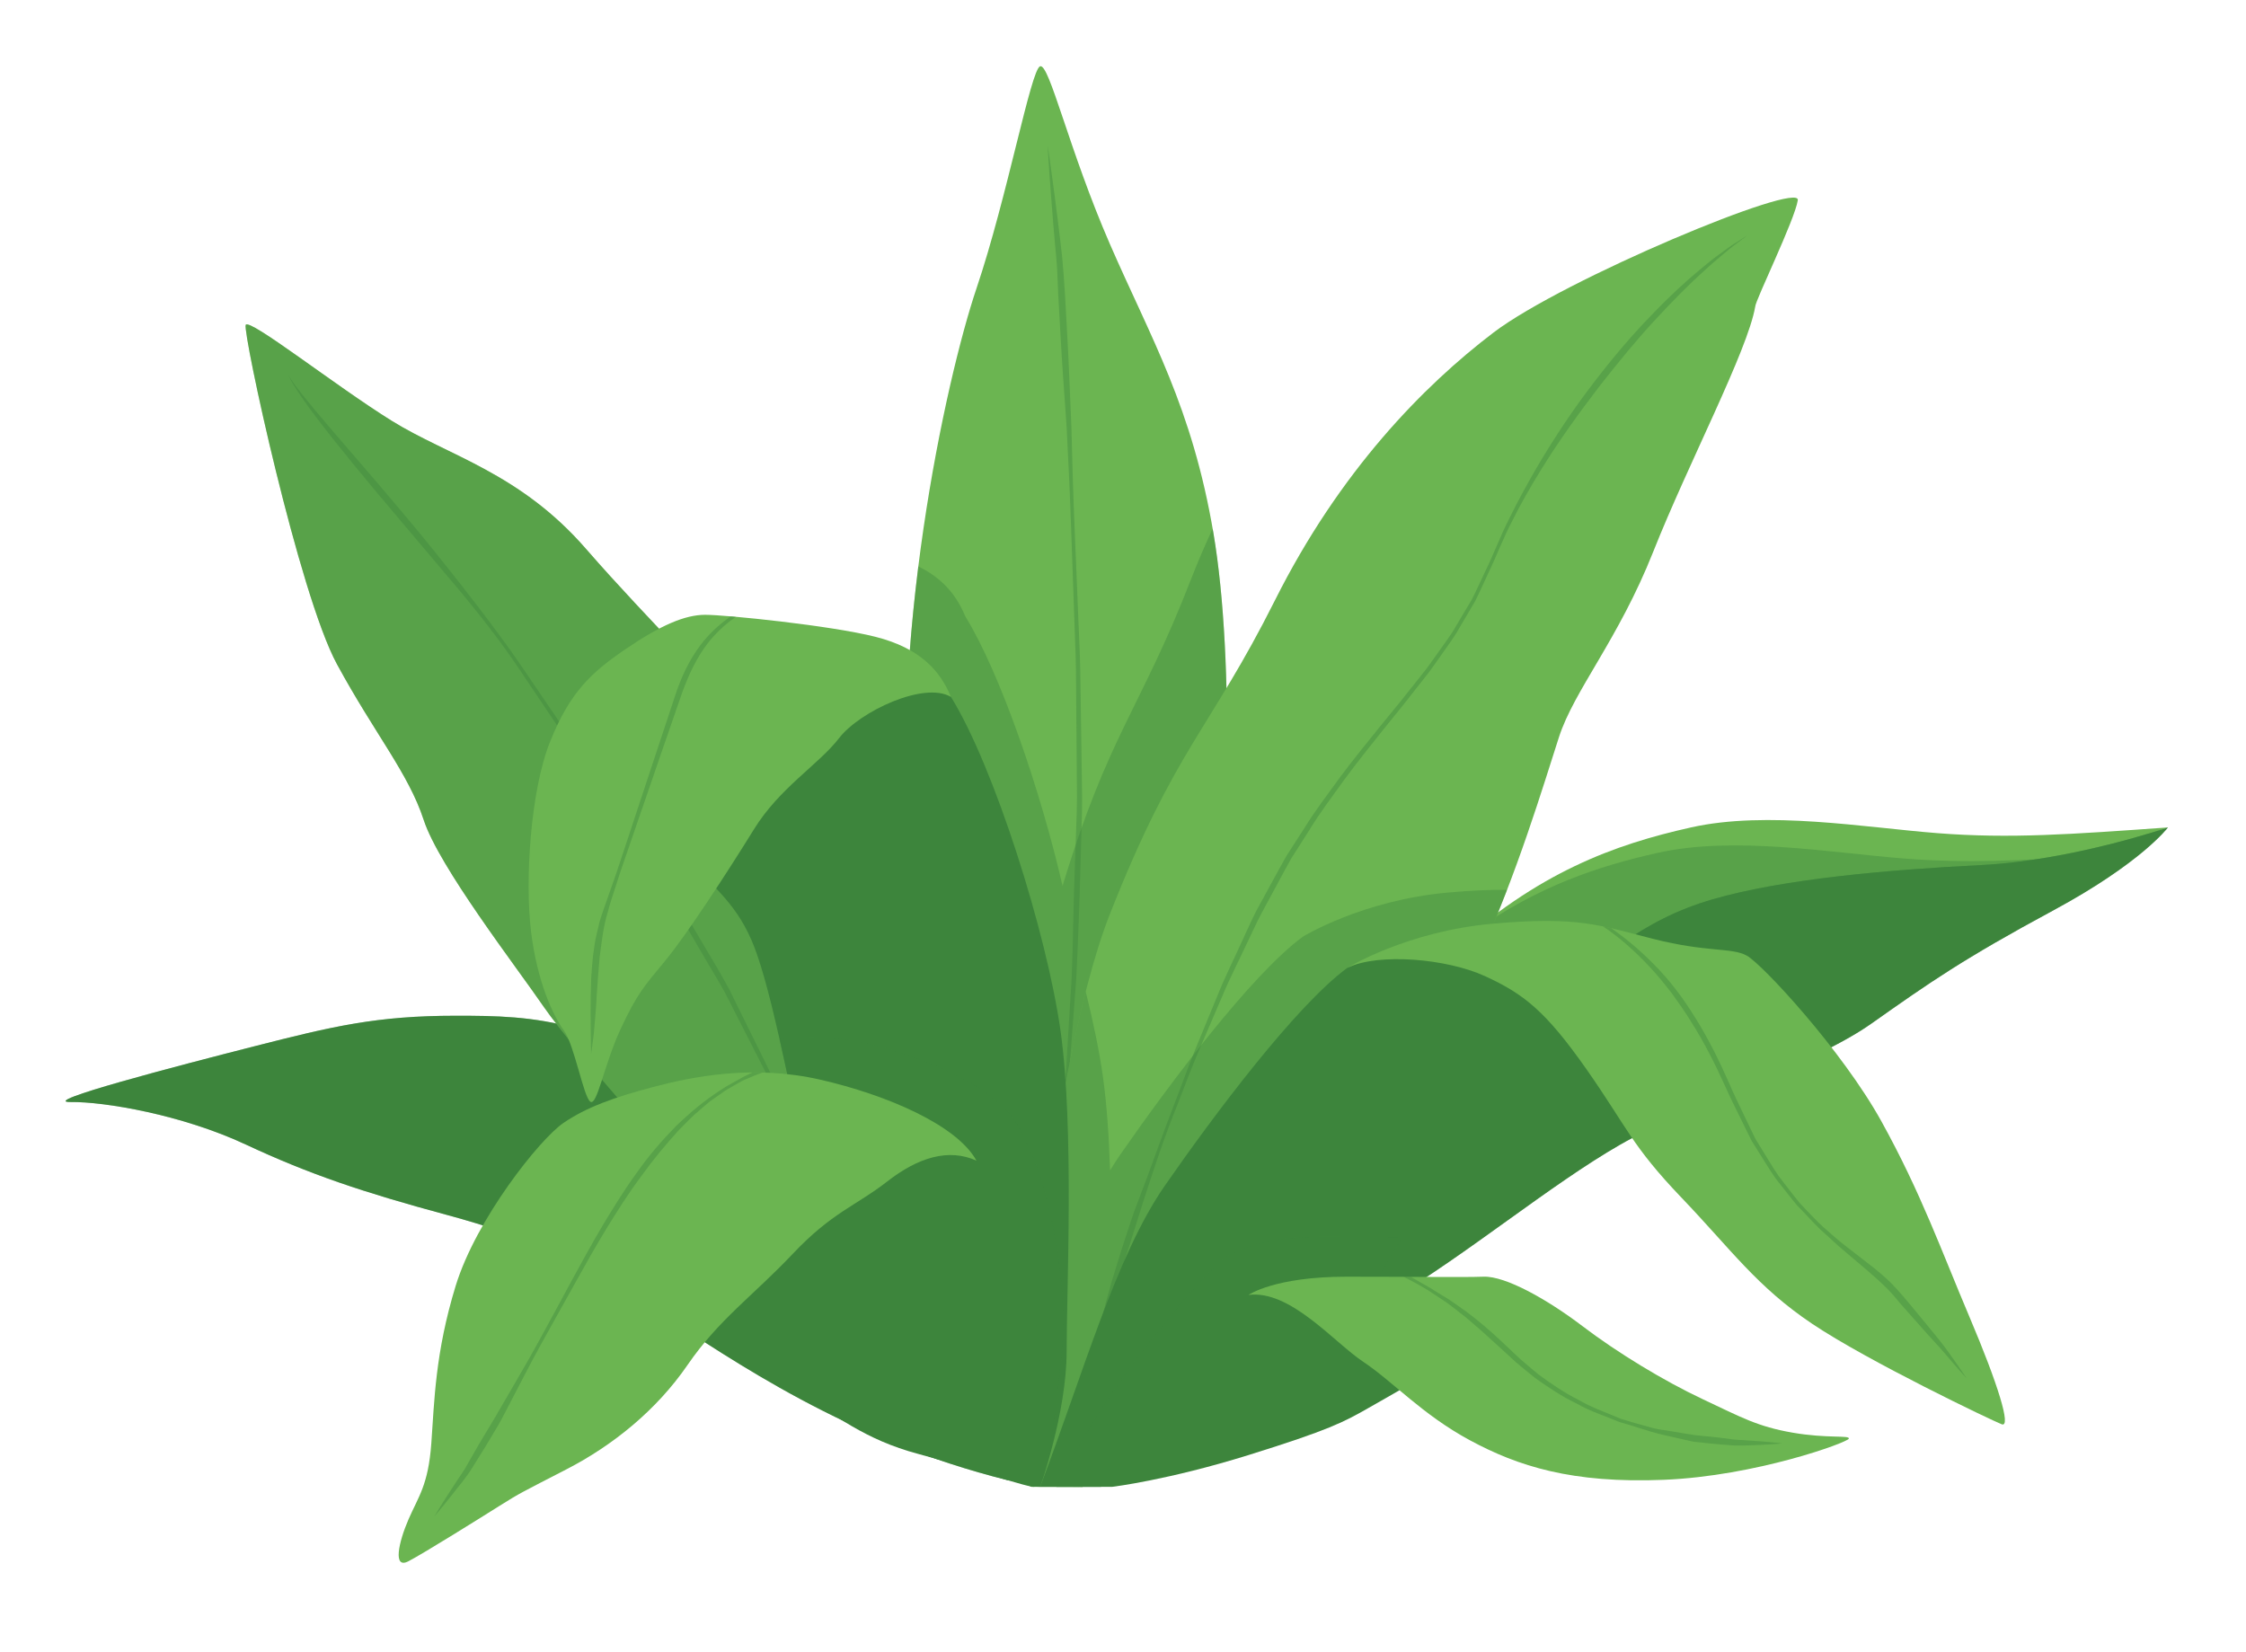 <svg xml:space="preserve" style="max-height: 500px" viewBox="22 52 246 181" y="0px" x="0px" xmlns:xlink="http://www.w3.org/1999/xlink" xmlns="http://www.w3.org/2000/svg" version="1.1" width="246" height="181">

<g id="OBJECTS">
	<g>
		<g>
			<path d="M132.419,214.152c-17.676-4.39-30.009-13.057-38.509-18.557s-13.833-8.051-23-10.525&#10;&#9;&#9;&#9;&#9;c-9.167-2.475-15.026-4.445-22.013-7.71c-6.987-3.265-15.487-4.693-19.154-4.646c-3.667,0.048,11.667-3.953,20.167-6.119&#10;&#9;&#9;&#9;&#9;s13.333-3.333,22-3.333s16.406,0.15,31.12,10.825C117.743,184.763,129.261,202.042,132.419,214.152z" style="fill:#3D853C;"/>
			<path d="M132.419,214.152c-17.676-4.39-30.009-13.057-38.509-18.557s-13.833-8.051-23-10.525&#10;&#9;&#9;&#9;&#9;c-9.167-2.475-15.026-4.445-22.013-7.71c-6.987-3.265-15.487-4.693-19.154-4.646c-3.667,0.048,11.667-3.953,20.167-6.119&#10;&#9;&#9;&#9;&#9;s13.333-3.333,22-3.333s16.406,0.15,31.12,10.825C117.743,184.763,129.261,202.042,132.419,214.152z" style="opacity:0.4;fill:#3D853C;"/>
		</g>
		<g>
			<path d="M140.076,214.267c0,0-10.5-35.437-17.833-48.637s-14.167-27.7-17.667-32.867&#10;&#9;&#9;&#9;&#9;c-3.5-5.167-11.166-12.334-18.416-20.667s-15.083-10.167-21.25-14s-15.667-11.334-16-10.5s5.833,29.498,10,37.166&#10;&#9;&#9;&#9;&#9;c4.167,7.668,7.834,11.957,9.5,17.063c1.667,5.105,10.129,16.063,13.167,20.493c3.037,4.431,19.834,24.274,28.167,29.526&#10;&#9;&#9;&#9;&#9;c8.333,5.252,24.894,22.309,24.894,22.309l5.939,0.277" style="fill:#6BB551;"/>
			<path d="M140.076,214.267c0,0-10.5-35.437-17.833-48.637s-14.167-27.7-17.667-32.867&#10;&#9;&#9;&#9;&#9;c-3.5-5.167-11.166-12.334-18.416-20.667s-15.083-10.167-21.25-14s-15.667-11.334-16-10.5s5.833,29.498,10,37.166&#10;&#9;&#9;&#9;&#9;c4.167,7.668,7.834,11.957,9.5,17.063c1.667,5.105,10.129,16.063,13.167,20.493c3.037,4.431,19.834,24.274,28.167,29.526&#10;&#9;&#9;&#9;&#9;c8.333,5.252,24.894,22.309,24.894,22.309l5.939,0.277" style="opacity:0.4;fill:#3D853C;"/>
			<path d="M121.174,202.998c0,0-0.897-1.82-2.373-5.047c-0.76-1.604-1.662-3.559-2.672-5.813&#10;&#9;&#9;&#9;&#9;c-1.032-2.243-2.145-4.797-3.321-7.6c-1.168-2.807-2.521-5.81-3.99-8.968c-1.396-3.193-3.137-6.428-4.851-9.814&#10;&#9;&#9;&#9;&#9;c-0.862-1.689-1.739-3.408-2.626-5.147c-0.95-1.69-2.004-3.381-2.991-5.11c-1.018-1.715-1.991-3.48-3.065-5.186&#10;&#9;&#9;&#9;&#9;c-1.078-1.704-2.16-3.414-3.242-5.125c-2.131-3.441-4.417-6.791-6.609-10.123c-2.224-3.313-4.414-6.572-6.532-9.727&#10;&#9;&#9;&#9;&#9;c-2.11-3.159-4.394-6.027-6.615-8.709c-2.247-2.66-4.371-5.174-6.331-7.495c-3.935-4.633-7.153-8.552-9.292-11.392&#10;&#9;&#9;&#9;&#9;c-1.088-1.403-1.861-2.573-2.375-3.375c-0.272-0.39-0.414-0.734-0.539-0.945c-0.115-0.217-0.175-0.328-0.175-0.328&#10;&#9;&#9;&#9;&#9;s0.07,0.105,0.206,0.311c0.144,0.201,0.319,0.517,0.616,0.89c0.561,0.766,1.442,1.841,2.581,3.197&#10;&#9;&#9;&#9;&#9;c2.277,2.714,5.64,6.502,9.54,11.169c1.961,2.324,4.021,4.899,6.173,7.643c2.14,2.748,4.389,5.674,6.527,8.819&#10;&#9;&#9;&#9;&#9;c2.138,3.143,4.347,6.39,6.592,9.688c2.213,3.322,4.519,6.656,6.681,10.093c1.096,1.708,2.192,3.416,3.285,5.117&#10;&#9;&#9;&#9;&#9;c1.088,1.704,2.071,3.458,3.101,5.167c1.015,1.721,2.038,3.404,2.973,5.138c0.866,1.757,1.722,3.492,2.563,5.199&#10;&#9;&#9;&#9;&#9;c1.694,3.408,3.312,6.71,4.711,9.901c1.427,3.179,2.811,6.168,4.17,8.892c1.366,2.721,2.418,5.304,3.392,7.575&#10;&#9;&#9;&#9;&#9;c0.973,2.271,1.8,4.261,2.464,5.906C120.475,201.093,121.174,202.998,121.174,202.998z" style="opacity:0.4;fill:#3D853C;"/>
		</g>
		<path d="M140.577,214.864c0,0,10.833-25.103,13.5-46.103c2.667-21,3.167-44.499,0.833-58.333&#10;&#9;&#9;&#9;s-6.833-21.334-11.333-31.667s-6.641-19.833-7.654-19.5s-3.596,14.333-6.971,24.333c-3.375,10-9.708,39-7.208,63.5&#10;&#9;&#9;&#9;s9.94,59.447,13.137,67.724L140.577,214.864z" style="fill:#6BB551;"/>
		<path d="M135.91,201.262c0,0,0.113-2.088,0.415-5.73c0.141-1.822,0.334-4.032,0.582-6.565&#10;&#9;&#9;&#9;c0.236-2.534,0.506-5.392,0.939-8.496c0.43-3.102,0.596-6.491,0.843-10.07c0.219-3.58,0.449-7.355,0.688-11.261&#10;&#9;&#9;&#9;c0.164-3.909,0.181-7.955,0.347-12.059c0.07-2.054,0.141-4.123,0.212-6.2c0.05-2.077-0.014-4.164-0.015-6.25&#10;&#9;&#9;&#9;c-0.017-2.086-0.033-4.173-0.049-6.251c-0.01-2.078-0.026-4.148-0.12-6.201c-0.145-4.108-0.287-8.152-0.425-12.064&#10;&#9;&#9;&#9;c-0.134-3.912-0.309-7.693-0.499-11.277c-0.244-3.579-0.502-6.959-0.67-10.083c-0.087-1.562-0.171-3.059-0.251-4.482&#10;&#9;&#9;&#9;c-0.079-1.422-0.089-2.784-0.215-4.04c-0.247-2.533-0.411-4.746-0.557-6.568c-0.284-3.645-0.391-5.732-0.391-5.732&#10;&#9;&#9;&#9;s0.323,2.065,0.792,5.69c0.23,1.813,0.523,4.013,0.8,6.542c0.246,2.543,0.385,5.408,0.556,8.541c0.18,3.13,0.3,6.525,0.456,10.112&#10;&#9;&#9;&#9;c0.085,3.589,0.198,7.371,0.362,11.282c0.161,3.912,0.327,7.954,0.496,12.062c0.106,2.053,0.135,4.127,0.157,6.208&#10;&#9;&#9;&#9;c0.03,2.081,0.06,4.17,0.089,6.26c0.015,2.089,0.093,4.18,0.057,6.26c-0.058,2.08-0.115,4.152-0.172,6.209&#10;&#9;&#9;&#9;c-0.114,4.111-0.263,8.157-0.455,12.068c-0.295,3.906-0.581,7.683-0.852,11.264c-0.121,1.791-0.27,3.53-0.356,5.218&#10;&#9;&#9;&#9;c-0.116,1.685-0.14,3.322-0.293,4.881c-0.227,3.126-0.563,5.978-0.864,8.505c-0.289,2.527-0.564,4.729-0.809,6.541&#10;&#9;&#9;&#9;C136.237,199.197,135.91,201.262,135.91,201.262z" style="opacity:0.4;fill:#3D853C;"/>
		<path d="M154.91,110.429c-0.029-0.174-0.063-0.335-0.093-0.507&#10;&#9;&#9;&#9;c-0.836,1.792-1.64,3.657-2.397,5.608c-5.484,14.124-9.004,16.902-14.04,33.515c-2.386-10.398-6.843-23.377-10.657-29.533&#10;&#9;&#9;&#9;c-0.884-2.147-2.346-4.102-5.14-5.467c-1.324,10.547-1.943,22.236-0.839,33.05c1.754,17.189,5.939,39.51,9.385,54.165&#10;&#9;&#9;&#9;c0.774,0.668,1.51,1.291,2.18,1.85c-0.006,2.705,0.01,5.033,0.031,6.852c0.549,1.955,1.047,3.542,1.474,4.674l0.228,0.078&#10;&#9;&#9;&#9;l5.57-0.528c0.138-0.124,0.275-0.259,0.414-0.385c2.065-4.978,10.708-26.588,13.052-45.038&#10;&#9;&#9;&#9;C156.743,147.762,157.243,124.263,154.91,110.429z" style="opacity:0.4;fill:#3D853C;"/>
		<g>
			<path d="M259.451,142.637c-10.625,0.75-17.25,1.25-25.25,0.625s-18.625-2.5-27-0.625&#10;&#9;&#9;&#9;&#9;c-8.375,1.875-16.75,4.875-26.375,13.625s-21.086,20.875-24.168,26.625c-3.082,5.75-13.468,18.33-16.337,27.228&#10;&#9;&#9;&#9;&#9;c0,0,36.755-23.853,48.755-31.978s32.625-16.596,42.625-22.86C241.701,149.012,259.451,142.637,259.451,142.637z" style="fill:#6BB551;"/>
			<path d="M156.658,182.887c-3.082,5.75-13.468,18.33-16.337,27.228&#10;&#9;&#9;&#9;&#9;c0,0,36.755-23.853,48.755-31.978s32.625-16.596,42.625-22.86c5.649-3.539,13.771-7.112,19.77-9.554&#10;&#9;&#9;&#9;&#9;c-8.201,0.565-14.048,0.855-20.895,0.32c-8-0.625-18.625-2.5-27-0.625c-6.556,1.468-13.115,3.639-20.27,8.703&#10;&#9;&#9;&#9;&#9;c-0.819,0.678-1.643,1.38-2.48,2.141C171.201,165.012,159.74,177.137,156.658,182.887z" style="opacity:0.4;fill:#3D853C;"/>
			<path d="M140.076,214.864c0,0,25.721-15.439,34.173-20.458c8.452-5.02,17.577-12.645,25.202-17.02&#10;&#9;&#9;&#9;&#9;s21.125-8.75,27.5-13.25s10.125-7.125,19.875-12.375c9.75-5.25,12.625-9.125,12.625-9.125s-10.5,3.625-20.5,4.125&#10;&#9;&#9;&#9;&#9;s-21.625,1.5-29.375,3.75c-7.75,2.25-12.375,6.5-19.625,12.75s-11.187,8.496-23,17.195&#10;&#9;&#9;&#9;&#9;C154.071,189.941,149.451,191.844,140.076,214.864z" style="fill:#3D853C;"/>
			<path d="M140.076,214.864c0,0,25.721-15.439,34.173-20.458&#10;&#9;&#9;&#9;&#9;c8.452-5.02,17.577-12.645,25.202-17.02s21.125-8.75,27.5-13.25s10.125-7.125,19.875-12.375c9.75-5.25,12.625-9.125,12.625-9.125&#10;&#9;&#9;&#9;&#9;s-10.5,3.625-20.5,4.125s-21.625,1.5-29.375,3.75c-7.75,2.25-12.375,6.5-19.625,12.75s-11.187,8.496-23,17.195&#10;&#9;&#9;&#9;&#9;C154.071,189.941,149.451,191.844,140.076,214.864z" style="opacity:0.4;fill:#3D853C;"/>
		</g>
		<path d="M133.41,214.152c0,0,3-43.891,10.167-62.057c7.166-18.166,10.958-20.166,18.063-34.333&#10;&#9;&#9;&#9;c7.104-14.167,16.271-23.499,23.938-29.333c7.666-5.834,33.667-16.666,33.333-14.5c-0.334,2.166-4.667,10.999-4.667,11.666&#10;&#9;&#9;&#9;c-0.833,4.834-7.333,17.168-11.166,26.834c-3.834,9.666-8.667,15.166-10.334,20.333c-1.666,5.167-4.666,15.166-8.666,23.833&#10;&#9;&#9;&#9;c-4,8.667-23.5,43.537-43.5,58.269h-5.595L133.41,214.152z" style="fill:#6BB551;"/>
		<path d="M140.576,205.93c0,0,0.108-0.575,0.309-1.653c0.22-1.074,0.484-2.663,0.945-4.657&#10;&#9;&#9;&#9;c0.51-1.983,1.125-4.4,1.907-7.149c0.427-1.361,0.851-2.82,1.354-4.34c0.495-1.522,0.995-3.131,1.643-4.765&#10;&#9;&#9;&#9;c1.278-3.273,2.494-6.877,3.961-10.623c0.732-1.873,1.421-3.822,2.215-5.779c0.807-1.952,1.63-3.947,2.468-5.977&#10;&#9;&#9;&#9;c0.812-2.04,1.828-4.032,2.753-6.095c0.484-1.021,0.931-2.068,1.453-3.087c0.548-1.004,1.099-2.014,1.652-3.028&#10;&#9;&#9;&#9;c0.562-1.014,1.095-2.029,1.685-3.052c0.629-0.974,1.259-1.95,1.892-2.929c1.213-1.986,2.652-3.852,4.029-5.754&#10;&#9;&#9;&#9;c1.406-1.878,2.887-3.693,4.349-5.509c1.485-1.797,2.944-3.6,4.359-5.409c0.733-0.888,1.38-1.829,2.04-2.755&#10;&#9;&#9;&#9;c0.646-0.936,1.356-1.823,1.896-2.811c0.576-0.965,1.148-1.925,1.716-2.877c0.508-0.984,0.947-1.996,1.418-2.98&#10;&#9;&#9;&#9;c0.973-1.954,1.712-3.996,2.679-5.884c0.931-1.905,1.933-3.716,2.937-5.465c2.038-3.479,4.174-6.647,6.323-9.437&#10;&#9;&#9;&#9;c2.137-2.799,4.241-5.254,6.236-7.306c1.971-2.075,3.812-3.765,5.395-5.074c0.784-0.663,1.496-1.24,2.151-1.697&#10;&#9;&#9;&#9;c0.643-0.472,1.183-0.881,1.653-1.168c0.924-0.593,1.418-0.908,1.418-0.908s-0.466,0.352-1.341,1.015&#10;&#9;&#9;&#9;c-0.448,0.314-0.959,0.758-1.568,1.267c-0.616,0.5-1.294,1.108-2.048,1.796c-1.517,1.364-3.254,3.134-5.186,5.213&#10;&#9;&#9;&#9;c-1.932,2.082-3.973,4.558-6.125,7.312c-2.124,2.775-4.358,5.842-6.46,9.256c-1.05,1.706-2.078,3.495-3.016,5.376&#10;&#9;&#9;&#9;c-0.988,1.858-1.738,3.876-2.696,5.862c-0.47,0.995-0.907,2.018-1.414,3.013c-0.568,0.963-1.14,1.934-1.715,2.909&#10;&#9;&#9;&#9;c-0.54,1-1.249,1.896-1.895,2.841c-0.66,0.936-1.307,1.888-2.037,2.781c-1.412,1.825-2.864,3.638-4.338,5.441&#10;&#9;&#9;&#9;c-1.45,1.821-2.917,3.642-4.303,5.517c-1.355,1.895-2.767,3.745-3.974,5.746c-0.626,0.982-1.251,1.963-1.875,2.94&#10;&#9;&#9;&#9;c-0.561,0.989-1.099,2.023-1.646,3.027c-0.546,1.01-1.09,2.015-1.631,3.015c-0.53,1.007-0.989,2.045-1.483,3.057&#10;&#9;&#9;&#9;c-0.945,2.045-1.982,4.018-2.817,6.045c-0.865,2.013-1.716,3.992-2.548,5.93c-0.832,1.938-1.544,3.876-2.279,5.745&#10;&#9;&#9;&#9;c-1.509,3.725-2.694,7.339-3.772,10.675c-1.057,3.343-2.003,6.411-2.919,9.108c-0.818,2.725-1.531,5.1-2.118,7.056&#10;&#9;&#9;&#9;C141.169,203.666,140.576,205.93,140.576,205.93z" style="opacity:0.4;fill:#3D853C;"/>
		<path d="M184.076,156.596c1.07-2.318,2.066-4.732,2.987-7.123&#10;&#9;&#9;&#9;c-1.75-0.025-3.811,0.061-6.445,0.294c-9.417,0.834-15.916,4.833-15.916,4.833c-5.625,4.124-14.625,16.124-20,23.874&#10;&#9;&#9;&#9;c-0.383,0.552-0.754,1.136-1.119,1.736c-0.123-3.716-0.36-7.276-0.783-10.281c-0.381-2.711-1.038-5.913-1.882-9.307&#10;&#9;&#9;&#9;c-5.257,20.62-7.507,53.53-7.507,53.53l1.571,0.712h5.595c0.597-0.441,1.194-0.9,1.79-1.375c0.321-1.417,0.619-2.964,0.823-4.538&#10;&#9;&#9;&#9;c2.667-1.311,6.036-3.105,9.472-5.273C167.906,186.95,180.895,163.489,184.076,156.596z" style="opacity:0.4;fill:#3D853C;"/>
		<path d="M169.576,158.013c-5.625,4.124-14.625,16.124-20,23.874s-8.933,20.58-13.654,32.978h6.654&#10;&#9;&#9;&#9;c0,0,10.5-4.224,19.5-10.851c9-6.627,11.125-13.148,14.25-17.575c3.125-4.427,7.875-7.052,11.625-9.552s7.125-7.5,12.875-9.5&#10;&#9;&#9;&#9;s11.75-5,11.75-5s-15.294-6.266-25.5-6.875C176.87,154.902,175.451,155.389,169.576,158.013z" style="fill:#3D853C;"/>
		<path d="M175.615,187.509c-2.369-0.013-5.325-0.034-8.979-0.034&#10;&#9;&#9;&#9;c-7.917,0-10.501,2.38-10.501,2.38c-4.415,3.618-11.525,13.347-13.781,16.886c-2.256,3.54-4.653,8.124-4.653,8.124h4.875&#10;&#9;&#9;&#9;c0,0,10.5-4.224,19.5-10.851C170.378,197.9,172.831,191.881,175.615,187.509z" style="opacity:0.4;fill:#3D853C;"/>
		<path d="M158.743,193.846c-4.791,3.041-12.916,11.217-15.541,14.191c-2.625,2.975-5.5,6.827-5.5,6.827&#10;&#9;&#9;&#9;h6.125c0,0,6.083-0.728,14.916-3.478c8.834-2.75,10.459-3.625,13.084-5.125s7.375-4.125,9.875-6.125s3.875-4.375,3.875-4.375&#10;&#9;&#9;&#9;S169.409,191.555,158.743,193.846z" style="fill:#3D853C;"/>
		<path d="M126.16,128.345c4.75,7.667,10.5,25.918,12,36.584s0.667,28.333,0.667,35.083&#10;&#9;&#9;&#9;s-2.904,14.853-2.904,14.853l-0.596-0.02c0,0-11.166-8.667-16.333-15.25c-5.167-6.583-7.917-16.999-9.25-22.916&#10;&#9;&#9;&#9;c-1.333-5.917-3.25-16.001-5.083-20.834c-1.834-4.833-4.501-6.5-6.667-9.25s-4-5.417-4.916-8.5c-0.917-3.083,0-13.333,0-13.333h27&#10;&#9;&#9;&#9;C120.076,124.762,124.622,125.57,126.16,128.345z" style="fill:#3D853C;"/>
		<path d="M117.701,166.475c-3.622-0.91-7.153-0.987-10.327-0.686&#10;&#9;&#9;&#9;c0.88,3.886,1.699,7.915,2.369,10.891c1.333,5.917,4.083,16.333,9.25,22.916c3.996,5.091,11.576,11.425,14.809,14.036&#10;&#9;&#9;&#9;c1.172,0.381,2.009,0.625,2.324,0.636c0.146-0.442,0.36-1.112,0.608-1.96c0.495-2.744,1.183-7.94,1.608-12.613&#10;&#9;&#9;&#9;c0.601-6.609-1.095-17.592-4.503-23.709C132.145,171.833,124.888,168.283,117.701,166.475z" style="opacity:0.4;fill:#3D853C;"/>
		<path d="M128.951,179.137c4.041,5.708,6.875,15.958,6.958,22.125c0.083,6.167-0.25,13.333-0.583,13.583&#10;&#9;&#9;&#9;c-0.334,0.25-6.834-2-12.75-3.583c-5.916-1.583-8.917-4.167-13.833-7.167c-4.917-3-5.25-2.916-7.917-5.916&#10;&#9;&#9;&#9;c-2.666-3-7.166-6.25-9.166-8s-5.5-11.042-5.5-11.042s9-6.209,24.333-5.042C125.826,175.262,128.951,179.137,128.951,179.137z" style="fill:#3D853C;"/>
		<path d="M128.951,179.137c-2.125-3.875-9.75-7.188-17.125-8.875s-14.062-0.313-18.312,0.813&#10;&#9;&#9;&#9;s-7.25,2.188-9.813,3.938s-9.542,10.501-11.792,17.834c-2.25,7.333-2.334,12.667-2.667,17.25c-0.333,4.583-1.417,5.833-2.5,8.333&#10;&#9;&#9;&#9;s-1.75,5.501,0,4.584c1.75-0.917,7.75-4.668,10-6.084s2.334-1.417,7.334-4c5-2.583,9.798-6.416,13.232-11.416&#10;&#9;&#9;&#9;c3.434-5,7.184-7.584,11.518-12.167c4.334-4.583,6.917-5.251,10.334-7.917C122.576,178.763,125.91,177.761,128.951,179.137z" style="fill:#6BB551;"/>
		<path d="M104.414,169.479c-0.339,0.168-0.684,0.328-1.034,0.498&#10;&#9;&#9;&#9;c-0.803,0.479-1.684,0.894-2.502,1.459c-1.673,1.08-3.296,2.424-4.856,3.936c-1.52,1.549-2.997,3.25-4.296,5.118&#10;&#9;&#9;&#9;c-1.341,1.839-2.555,3.805-3.74,5.782c-2.34,3.976-4.453,8.059-6.534,11.836c-1.026,1.895-2.058,3.707-3.056,5.412&#10;&#9;&#9;&#9;c-1.005,1.7-1.919,3.335-2.81,4.803c-0.9,1.465-1.683,2.832-2.372,4.049c-0.325,0.623-0.722,1.141-1.045,1.65&#10;&#9;&#9;&#9;c-0.331,0.506-0.635,0.97-0.91,1.389c-1.095,1.684-1.682,2.686-1.682,2.686s0.756-0.865,2.009-2.45&#10;&#9;&#9;&#9;c0.599-0.81,1.448-1.722,2.174-2.925c0.75-1.189,1.591-2.534,2.463-4.029c0.46-0.735,0.878-1.531,1.301-2.36&#10;&#9;&#9;&#9;c0.428-0.826,0.871-1.68,1.327-2.558c0.907-1.758,1.884-3.6,2.937-5.481c1.049-1.883,2.134-3.829,3.236-5.807&#10;&#9;&#9;&#9;c1.097-1.982,2.226-3.979,3.419-5.94c1.202-1.952,2.432-3.891,3.781-5.695c1.313-1.832,2.73-3.531,4.173-5.112&#10;&#9;&#9;&#9;c0.762-0.749,1.473-1.533,2.278-2.177c0.396-0.328,0.766-0.684,1.172-0.98c0.412-0.289,0.818-0.576,1.219-0.859&#10;&#9;&#9;&#9;c0.391-0.299,0.822-0.521,1.233-0.763c0.415-0.235,0.814-0.485,1.234-0.676c0.677-0.274,1.319-0.578,1.971-0.795&#10;&#9;&#9;&#9;C105.137,169.479,104.774,169.477,104.414,169.479z" style="opacity:0.4;fill:#3D853C;"/>
		<path d="M126.16,128.345c-2.917-1.75-10,1.583-12.25,4.5c-2.25,2.917-6.501,5.416-9.334,10&#10;&#9;&#9;&#9;s-7.333,11.499-9.666,14.333c-2.333,2.834-3.083,3.583-4.916,7.5c-1.834,3.917-2.584,8.5-3.334,8s-1.749-6.25-2.916-7.833&#10;&#9;&#9;&#9;c-1.167-1.583-2.917-5.333-3.584-10.833c-0.666-5.5-0.083-15.333,2.084-20.75c2.166-5.417,4.488-7.584,8.286-10.167&#10;&#9;&#9;&#9;c3.797-2.583,6.464-3.75,8.714-3.75c2.25,0,13.75,1.167,18.666,2.417C122.826,123.012,124.993,125.512,126.16,128.345z" style="fill:#6BB551;"/>
		<path d="M158.743,193.846c0,0,2.833-2,10.75-2c7.917,0,12.583,0.083,15,0c2.417-0.083,7,2.501,10.834,5.417&#10;&#9;&#9;&#9;c3.833,2.916,8.916,6,13.166,8s6,2.999,9.833,3.666c3.834,0.667,6.333,0.25,6.167,0.667c-0.167,0.417-10.167,4.083-20.25,4.5&#10;&#9;&#9;&#9;c-10.083,0.417-16-1.499-21.25-4.333s-8.416-6.418-11.666-8.584S163.326,193.263,158.743,193.846z" style="fill:#6BB551;"/>
		<path d="M206.229,209.644c0.353,0.079,0.7,0.157,1.041,0.234&#10;&#9;&#9;&#9;c0.341,0.076,0.685,0.085,1.017,0.129c1.332,0.157,2.558,0.253,3.642,0.33c1.087,0.035,2.038-0.038,2.817-0.061&#10;&#9;&#9;&#9;c1.56-0.067,2.443-0.162,2.443-0.162s-0.891-0.123-2.437-0.241c-0.771-0.051-1.709-0.112-2.783-0.183&#10;&#9;&#9;&#9;c-1.067-0.143-2.269-0.298-3.586-0.413c-1.318-0.112-2.716-0.424-4.221-0.639c-0.759-0.085-1.502-0.321-2.271-0.533&#10;&#9;&#9;&#9;c-0.768-0.213-1.554-0.429-2.342-0.683c-1.515-0.665-3.155-1.191-4.651-2.082c-1.565-0.768-3.001-1.769-4.42-2.805&#10;&#9;&#9;&#9;c-0.671-0.57-1.378-1.144-2.017-1.709c-0.643-0.606-1.283-1.212-1.918-1.812c-1.272-1.201-2.586-2.333-3.932-3.332&#10;&#9;&#9;&#9;c-0.689-0.477-1.347-0.973-2.023-1.408c-0.69-0.415-1.361-0.826-2.007-1.236c-0.714-0.402-1.402-0.791-2.067-1.174&#10;&#9;&#9;&#9;c-0.261-0.002-0.526-0.003-0.799-0.004c0.879,0.426,1.778,0.919,2.69,1.47c0.64,0.41,1.29,0.841,1.951,1.286&#10;&#9;&#9;&#9;c0.65,0.459,1.278,0.979,1.935,1.48c0.652,0.508,1.263,1.089,1.918,1.632c0.632,0.572,1.272,1.152,1.917,1.737&#10;&#9;&#9;&#9;c0.645,0.59,1.294,1.185,1.946,1.781c0.694,0.596,1.376,1.13,2.066,1.698c1.458,1.032,2.962,2.048,4.55,2.798&#10;&#9;&#9;&#9;c1.529,0.881,3.195,1.392,4.734,2.041c1.613,0.434,3.129,1.02,4.625,1.36C204.796,209.316,205.525,209.482,206.229,209.644z" style="opacity:0.4;fill:#3D853C;"/>
		<path d="M169.576,158.013c0,0,6.499-3.999,15.916-4.833c9.417-0.834,11.667,0.166,17.584,1.666&#10;&#9;&#9;&#9;c5.916,1.5,8.583,0.918,10.25,1.834c1.667,0.916,10.417,10.332,14.75,18.166c4.334,7.834,6.583,14.213,9.667,21.481&#10;&#9;&#9;&#9;c3.083,7.269,4.583,12.103,3.5,11.686c-1.083-0.417-14.667-6.917-20.75-11c-6.083-4.083-8.833-8.083-14.333-13.833&#10;&#9;&#9;&#9;s-5.917-7.668-10.417-14.084s-6.916-8.249-11.083-10.166C180.493,157.013,172.993,156.346,169.576,158.013z" style="fill:#6BB551;"/>
		<path d="M223.967,189c1.724,1.475,3.389,2.81,4.752,4.174c0.669,0.665,1.254,1.451,1.854,2.107&#10;&#9;&#9;&#9;c0.597,0.672,1.162,1.31,1.694,1.908c1.044,1.214,2.034,2.209,2.769,3.087c1.478,1.749,2.374,2.722,2.374,2.722&#10;&#9;&#9;&#9;s-0.719-1.102-2.067-2.982c-0.676-0.939-1.565-2.015-2.587-3.25c-1.036-1.233-2.128-2.643-3.509-4.104&#10;&#9;&#9;&#9;c-1.421-1.437-3.185-2.667-4.95-4.063c-0.909-0.671-1.747-1.464-2.646-2.23c-0.867-0.8-1.677-1.695-2.525-2.581&#10;&#9;&#9;&#9;c-0.776-0.947-1.519-1.949-2.296-2.941c-0.72-1.032-1.344-2.148-2.03-3.23l-0.506-0.821c-0.151-0.286-0.285-0.584-0.428-0.876&#10;&#9;&#9;&#9;l-0.849-1.766c-0.573-1.19-1.138-2.346-1.656-3.563c-1.059-2.413-2.24-4.784-3.616-6.998c-1.356-2.222-2.913-4.291-4.678-6.042&#10;&#9;&#9;&#9;c-1.454-1.477-3.003-2.766-4.583-3.872c-0.298-0.069-0.596-0.134-0.893-0.195c1.798,1.201,3.501,2.722,5.097,4.429&#10;&#9;&#9;&#9;c0.844,0.886,1.613,1.861,2.391,2.85c0.725,1.027,1.482,2.053,2.144,3.155c1.38,2.169,2.574,4.505,3.652,6.893&#10;&#9;&#9;&#9;c0.524,1.196,1.125,2.397,1.7,3.561l0.865,1.758c0.146,0.292,0.282,0.587,0.437,0.873l0.521,0.83&#10;&#9;&#9;&#9;c0.707,1.096,1.352,2.222,2.091,3.26c0.795,0.997,1.556,2.003,2.349,2.952c0.874,0.878,1.68,1.794,2.533,2.625&#10;&#9;&#9;&#9;C222.265,187.451,223.094,188.28,223.967,189z" style="opacity:0.4;fill:#3D853C;"/>
		<path d="M102.035,119.515c-1.222,0.852-2.386,1.896-3.341,3.185&#10;&#9;&#9;&#9;c-1.229,1.627-2.118,3.561-2.77,5.572c-0.66,1.991-1.33,4.015-2.001,6.037c-1.34,4.048-2.679,8.096-3.935,11.891&#10;&#9;&#9;&#9;c-0.616,1.904-1.292,3.704-1.888,5.452c-0.142,0.437-0.3,0.857-0.422,1.29c-0.105,0.441-0.208,0.875-0.309,1.303&#10;&#9;&#9;&#9;c-0.223,0.857-0.297,1.691-0.421,2.491c-0.068,0.803-0.155,1.571-0.189,2.304c-0.02,0.731-0.039,1.425-0.057,2.076&#10;&#9;&#9;&#9;c-0.03,1.301-0.007,2.435-0.003,3.366c0.01,1.864,0.045,2.936,0.045,2.936s0.038-0.265,0.11-0.761&#10;&#9;&#9;&#9;c0.053-0.497,0.185-1.227,0.248-2.157c0.08-0.933,0.187-2.063,0.248-3.358c0.083-1.294,0.195-2.747,0.33-4.325&#10;&#9;&#9;&#9;c0.225-1.577,0.363-3.246,0.919-5.012c0.226-0.891,0.529-1.767,0.824-2.688c0.292-0.916,0.598-1.85,0.93-2.793&#10;&#9;&#9;&#9;c1.301-3.779,2.688-7.811,4.076-11.842c0.696-2.015,1.393-4.029,2.079-6.014c0.67-1.965,1.487-3.848,2.612-5.461&#10;&#9;&#9;&#9;c0.966-1.395,2.175-2.547,3.487-3.441C102.406,119.546,102.222,119.53,102.035,119.515z" style="opacity:0.4;fill:#3D853C;"/>
	</g>
</g>
</svg>